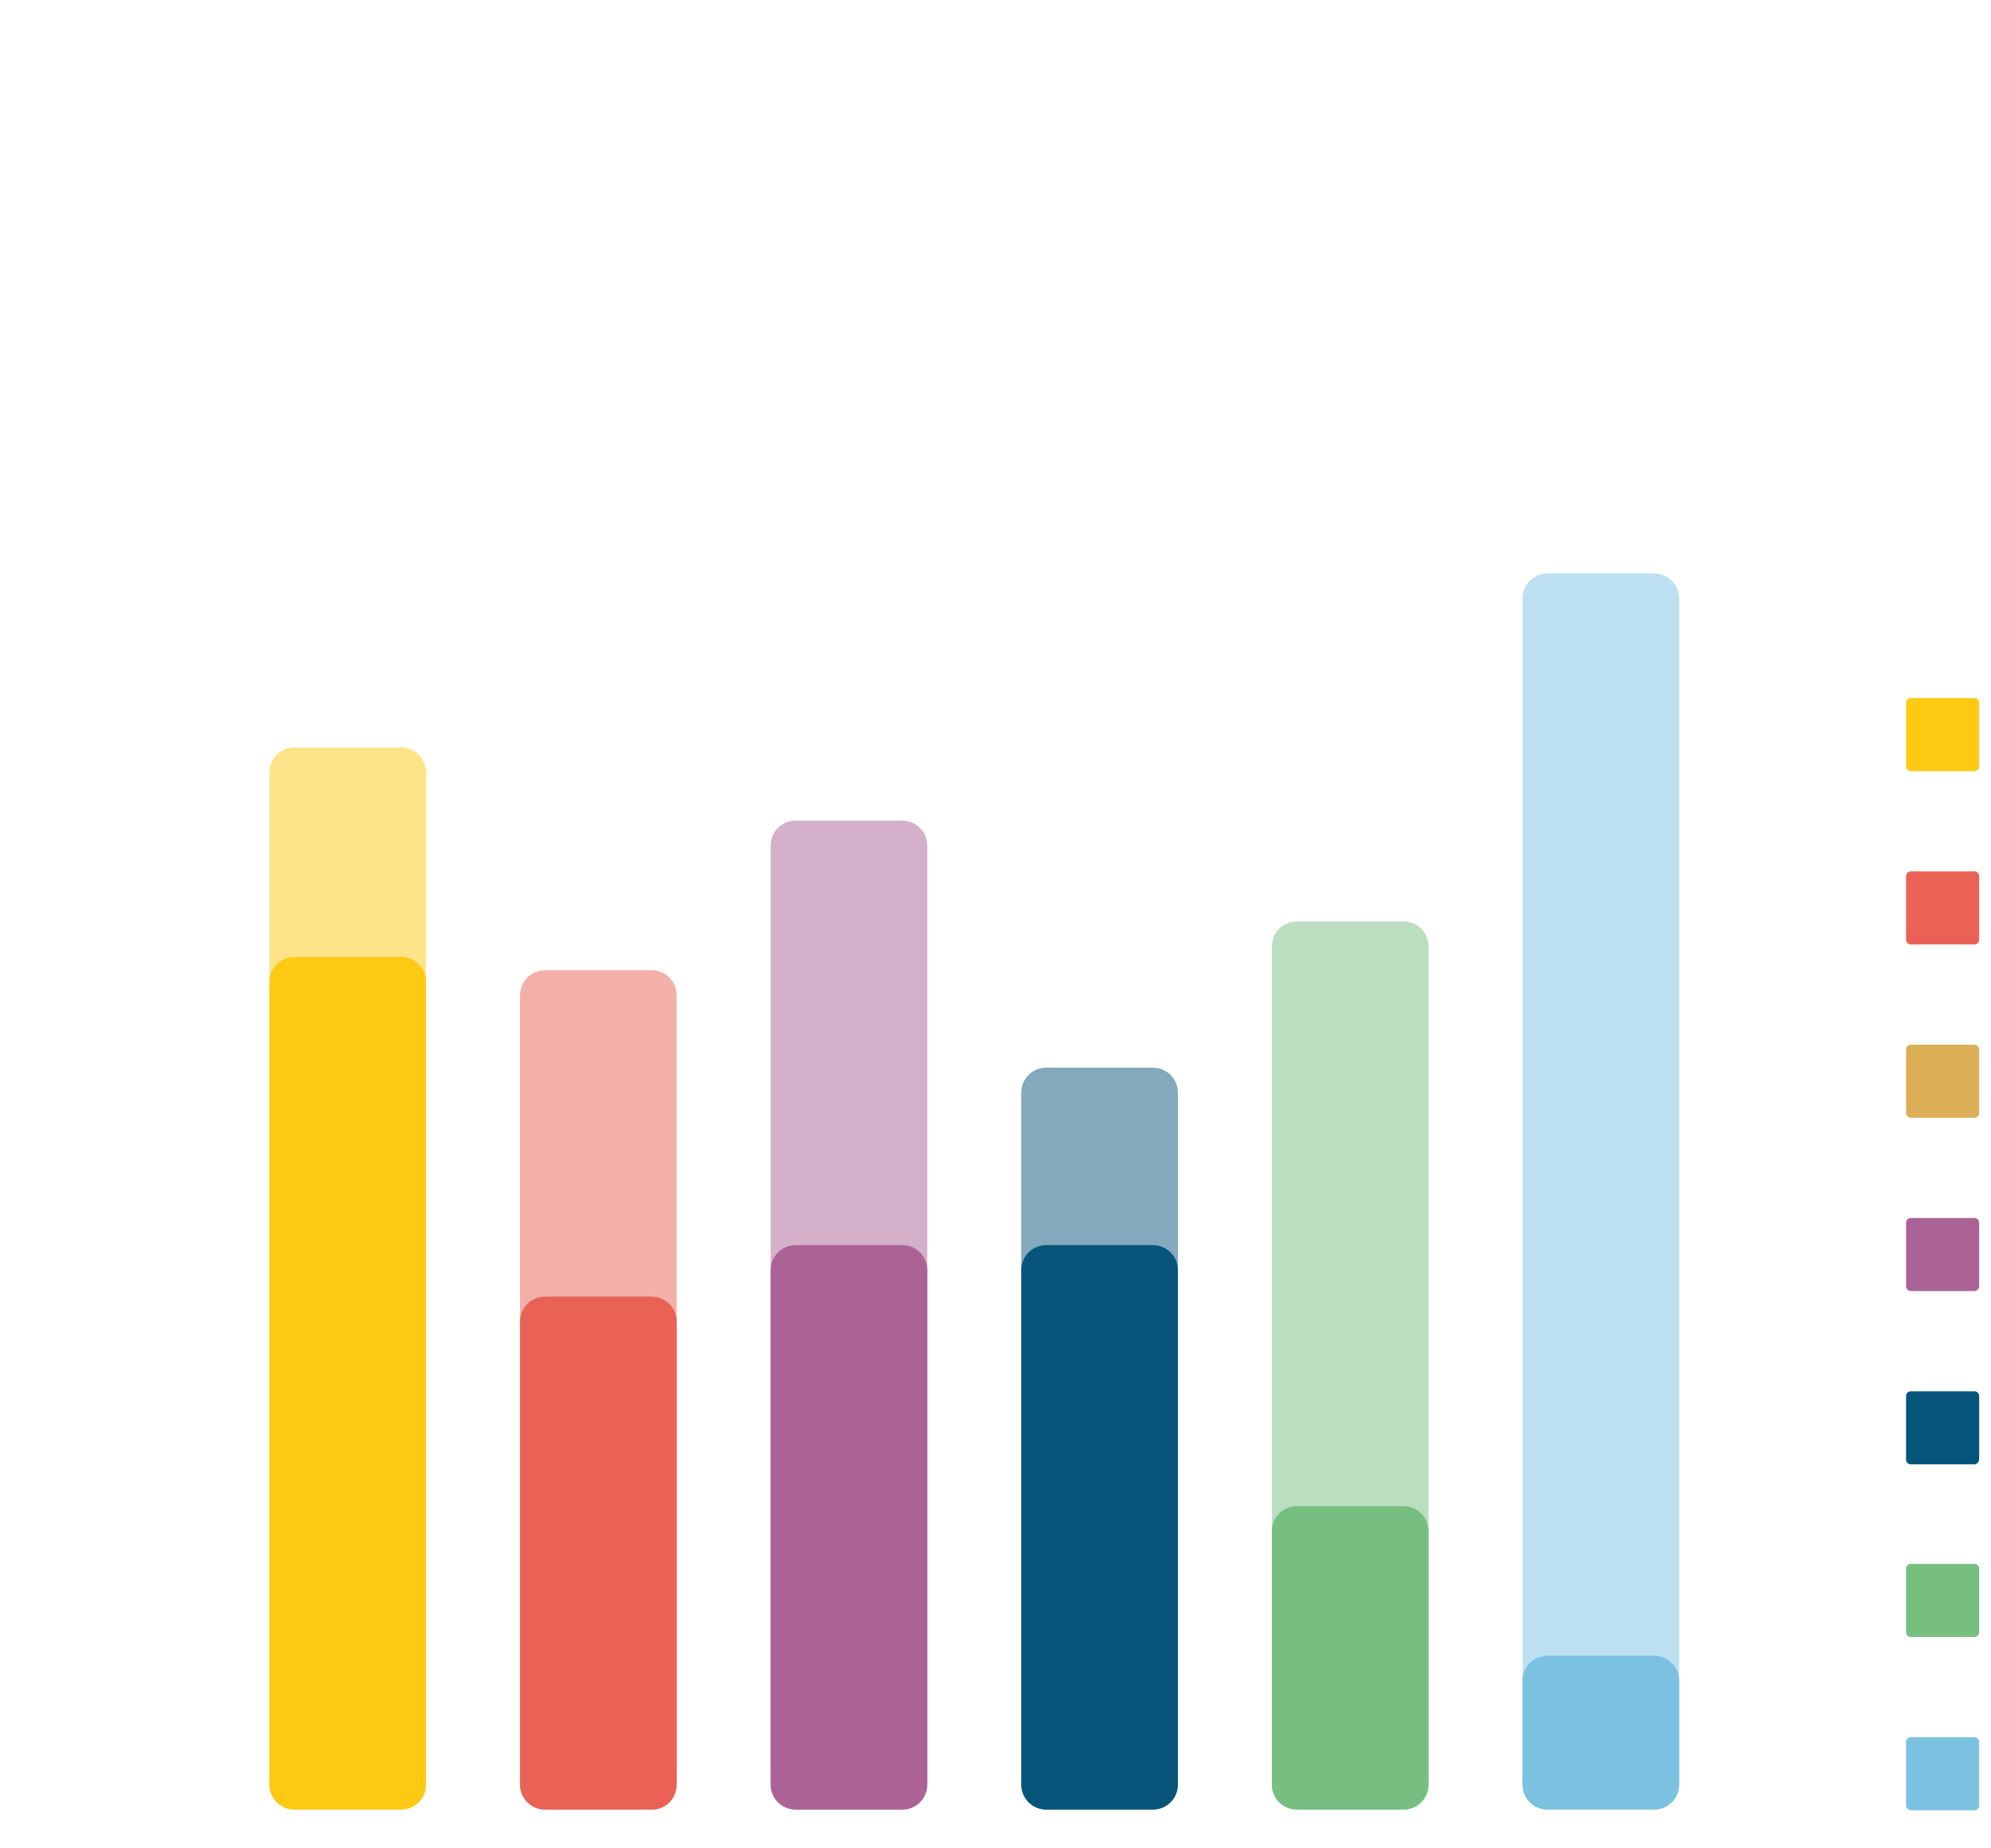 <?xml version="1.0" encoding="utf-8"?>
<!-- Generator: Adobe Illustrator 19.2.0, SVG Export Plug-In . SVG Version: 6.00 Build 0)  -->
<svg version="1.1" id="Layer_1" xmlns="http://www.w3.org/2000/svg" xmlns:xlink="http://www.w3.org/1999/xlink" x="0px" y="0px"
	 width="286px" height="265.5px" viewBox="0 0 286 265.5" style="enable-background:new 0 0 286 265.5;" xml:space="preserve">
<style type="text/css">
	.st0{opacity:0.5;fill:#FEC913;enable-background:new    ;}
	.st1{opacity:0.5;fill:#E96255;enable-background:new    ;}
	.st2{opacity:0.5;fill:#AB6396;enable-background:new    ;}
	.st3{opacity:0.5;fill:#07557A;enable-background:new    ;}
	.st4{opacity:0.5;fill:#76BF81;enable-background:new    ;}
	.st5{opacity:0.5;fill:#7BC2E0;enable-background:new    ;}
	.st6{fill:#FEC913;}
	.st7{fill:#E96255;}
	.st8{fill:#AB6396;}
	.st9{fill:#07557A;}
	.st10{fill:#76BF81;}
	.st11{fill:#7BC2E0;}
	.st12{fill:#DCAF57;}
</style>
<g id="Layer_1_1_">
	<path class="st0" d="M57.6,260H42.3c-2,0-3.6-1.6-3.6-3.6V111c0-2,1.6-3.6,3.6-3.6h15.3c2,0,3.6,1.6,3.6,3.6v145.4
		C61.2,258.4,59.6,260,57.6,260z"/>
	<path class="st1" d="M93.7,260H78.3c-2,0-3.6-1.6-3.6-3.6V143c0-2,1.6-3.6,3.6-3.6h15.3c2,0,3.6,1.6,3.6,3.6v113.4
		C97.2,258.4,95.6,260,93.7,260z"/>
	<path class="st2" d="M129.6,260h-15.3c-2,0-3.6-1.6-3.6-3.6V121.5c0-2,1.6-3.6,3.6-3.6h15.3c2,0,3.6,1.6,3.6,3.6v134.9
		C133.2,258.4,131.6,260,129.6,260z"/>
	<path class="st3" d="M165.6,260h-15.3c-2,0-3.6-1.6-3.6-3.6V157c0-2,1.6-3.6,3.6-3.6h15.3c2,0,3.6,1.6,3.6,3.6v99.4
		C169.2,258.4,167.6,260,165.6,260z"/>
	<path class="st4" d="M201.6,260h-15.3c-2,0-3.6-1.6-3.6-3.6V136c0-2,1.6-3.6,3.6-3.6h15.3c2,0,3.6,1.6,3.6,3.6v120.4
		C205.2,258.4,203.6,260,201.6,260z"/>
	<path class="st5" d="M237.6,260h-15.3c-2,0-3.6-1.6-3.6-3.6V86c0-2,1.6-3.6,3.6-3.6h15.3c2,0,3.6,1.6,3.6,3.6v170.4
		C241.2,258.4,239.6,260,237.6,260z"/>
	<path class="st6" d="M57.6,260H42.3c-2,0-3.6-1.6-3.6-3.6V141.1c0-2,1.6-3.6,3.6-3.6h15.3c2,0,3.6,1.6,3.6,3.6v115.3
		C61.2,258.4,59.6,260,57.6,260z"/>
	<path class="st7" d="M93.7,260H78.3c-2,0-3.6-1.6-3.6-3.6v-66.5c0-2,1.6-3.6,3.6-3.6h15.3c2,0,3.6,1.6,3.6,3.6v66.5
		C97.2,258.4,95.6,260,93.7,260z"/>
	<path class="st8" d="M129.6,260h-15.3c-2,0-3.6-1.6-3.6-3.6v-73.9c0-2,1.6-3.6,3.6-3.6h15.3c2,0,3.6,1.6,3.6,3.6v73.9
		C133.2,258.4,131.6,260,129.6,260z"/>
	<path class="st9" d="M165.6,260h-15.3c-2,0-3.6-1.6-3.6-3.6v-73.9c0-2,1.6-3.6,3.6-3.6h15.3c2,0,3.6,1.6,3.6,3.6v73.9
		C169.2,258.4,167.6,260,165.6,260z"/>
	<path class="st10" d="M201.6,260h-15.3c-2,0-3.6-1.6-3.6-3.6V220c0-2,1.6-3.6,3.6-3.6h15.3c2,0,3.6,1.6,3.6,3.6v36.4
		C205.2,258.4,203.6,260,201.6,260z"/>
	<path class="st11" d="M237.6,260h-15.3c-2,0-3.6-1.6-3.6-3.6v-14.9c0-2,1.6-3.6,3.6-3.6h15.3c2,0,3.6,1.6,3.6,3.6v14.9
		C241.2,258.4,239.6,260,237.6,260z"/>
	<path class="st11" d="M283.6,260.1h-9.1c-0.4,0-0.7-0.3-0.7-0.7v-9.1c0-0.4,0.3-0.7,0.7-0.7h9.1c0.4,0,0.7,0.3,0.7,0.7v9.1
		C284.3,259.8,284,260.1,283.6,260.1z"/>
	<path class="st10" d="M283.6,235.2h-9.1c-0.4,0-0.7-0.3-0.7-0.7v-9.1c0-0.4,0.3-0.7,0.7-0.7h9.1c0.4,0,0.7,0.3,0.7,0.7v9.1
		C284.3,234.9,284,235.2,283.6,235.2z"/>
	<path class="st9" d="M283.6,210.4h-9.1c-0.4,0-0.7-0.3-0.7-0.7v-9.1c0-0.4,0.3-0.7,0.7-0.7h9.1c0.4,0,0.7,0.3,0.7,0.7v9.1
		C284.3,210,284,210.4,283.6,210.4z"/>
	<path class="st8" d="M283.6,185.5h-9.1c-0.4,0-0.7-0.3-0.7-0.7v-9.1c0-0.4,0.3-0.7,0.7-0.7h9.1c0.4,0,0.7,0.3,0.7,0.7v9.1
		C284.3,185.1,284,185.5,283.6,185.5z"/>
	<path class="st12" d="M283.6,160.6h-9.1c-0.4,0-0.7-0.3-0.7-0.7v-9.1c0-0.4,0.3-0.7,0.7-0.7h9.1c0.4,0,0.7,0.3,0.7,0.7v9.1
		C284.3,160.3,284,160.6,283.6,160.6z"/>
	<path class="st7" d="M283.6,135.7h-9.1c-0.4,0-0.7-0.3-0.7-0.7v-9.1c0-0.4,0.3-0.7,0.7-0.7h9.1c0.4,0,0.7,0.3,0.7,0.7v9.1
		C284.3,135.4,284,135.7,283.6,135.7z"/>
	<path class="st6" d="M283.6,110.8h-9.1c-0.4,0-0.7-0.3-0.7-0.7V101c0-0.4,0.3-0.7,0.7-0.7h9.1c0.4,0,0.7,0.3,0.7,0.7v9.1
		C284.3,110.5,284,110.8,283.6,110.8z"/>
</g>
<g id="Layer_2">
</g>
</svg>
